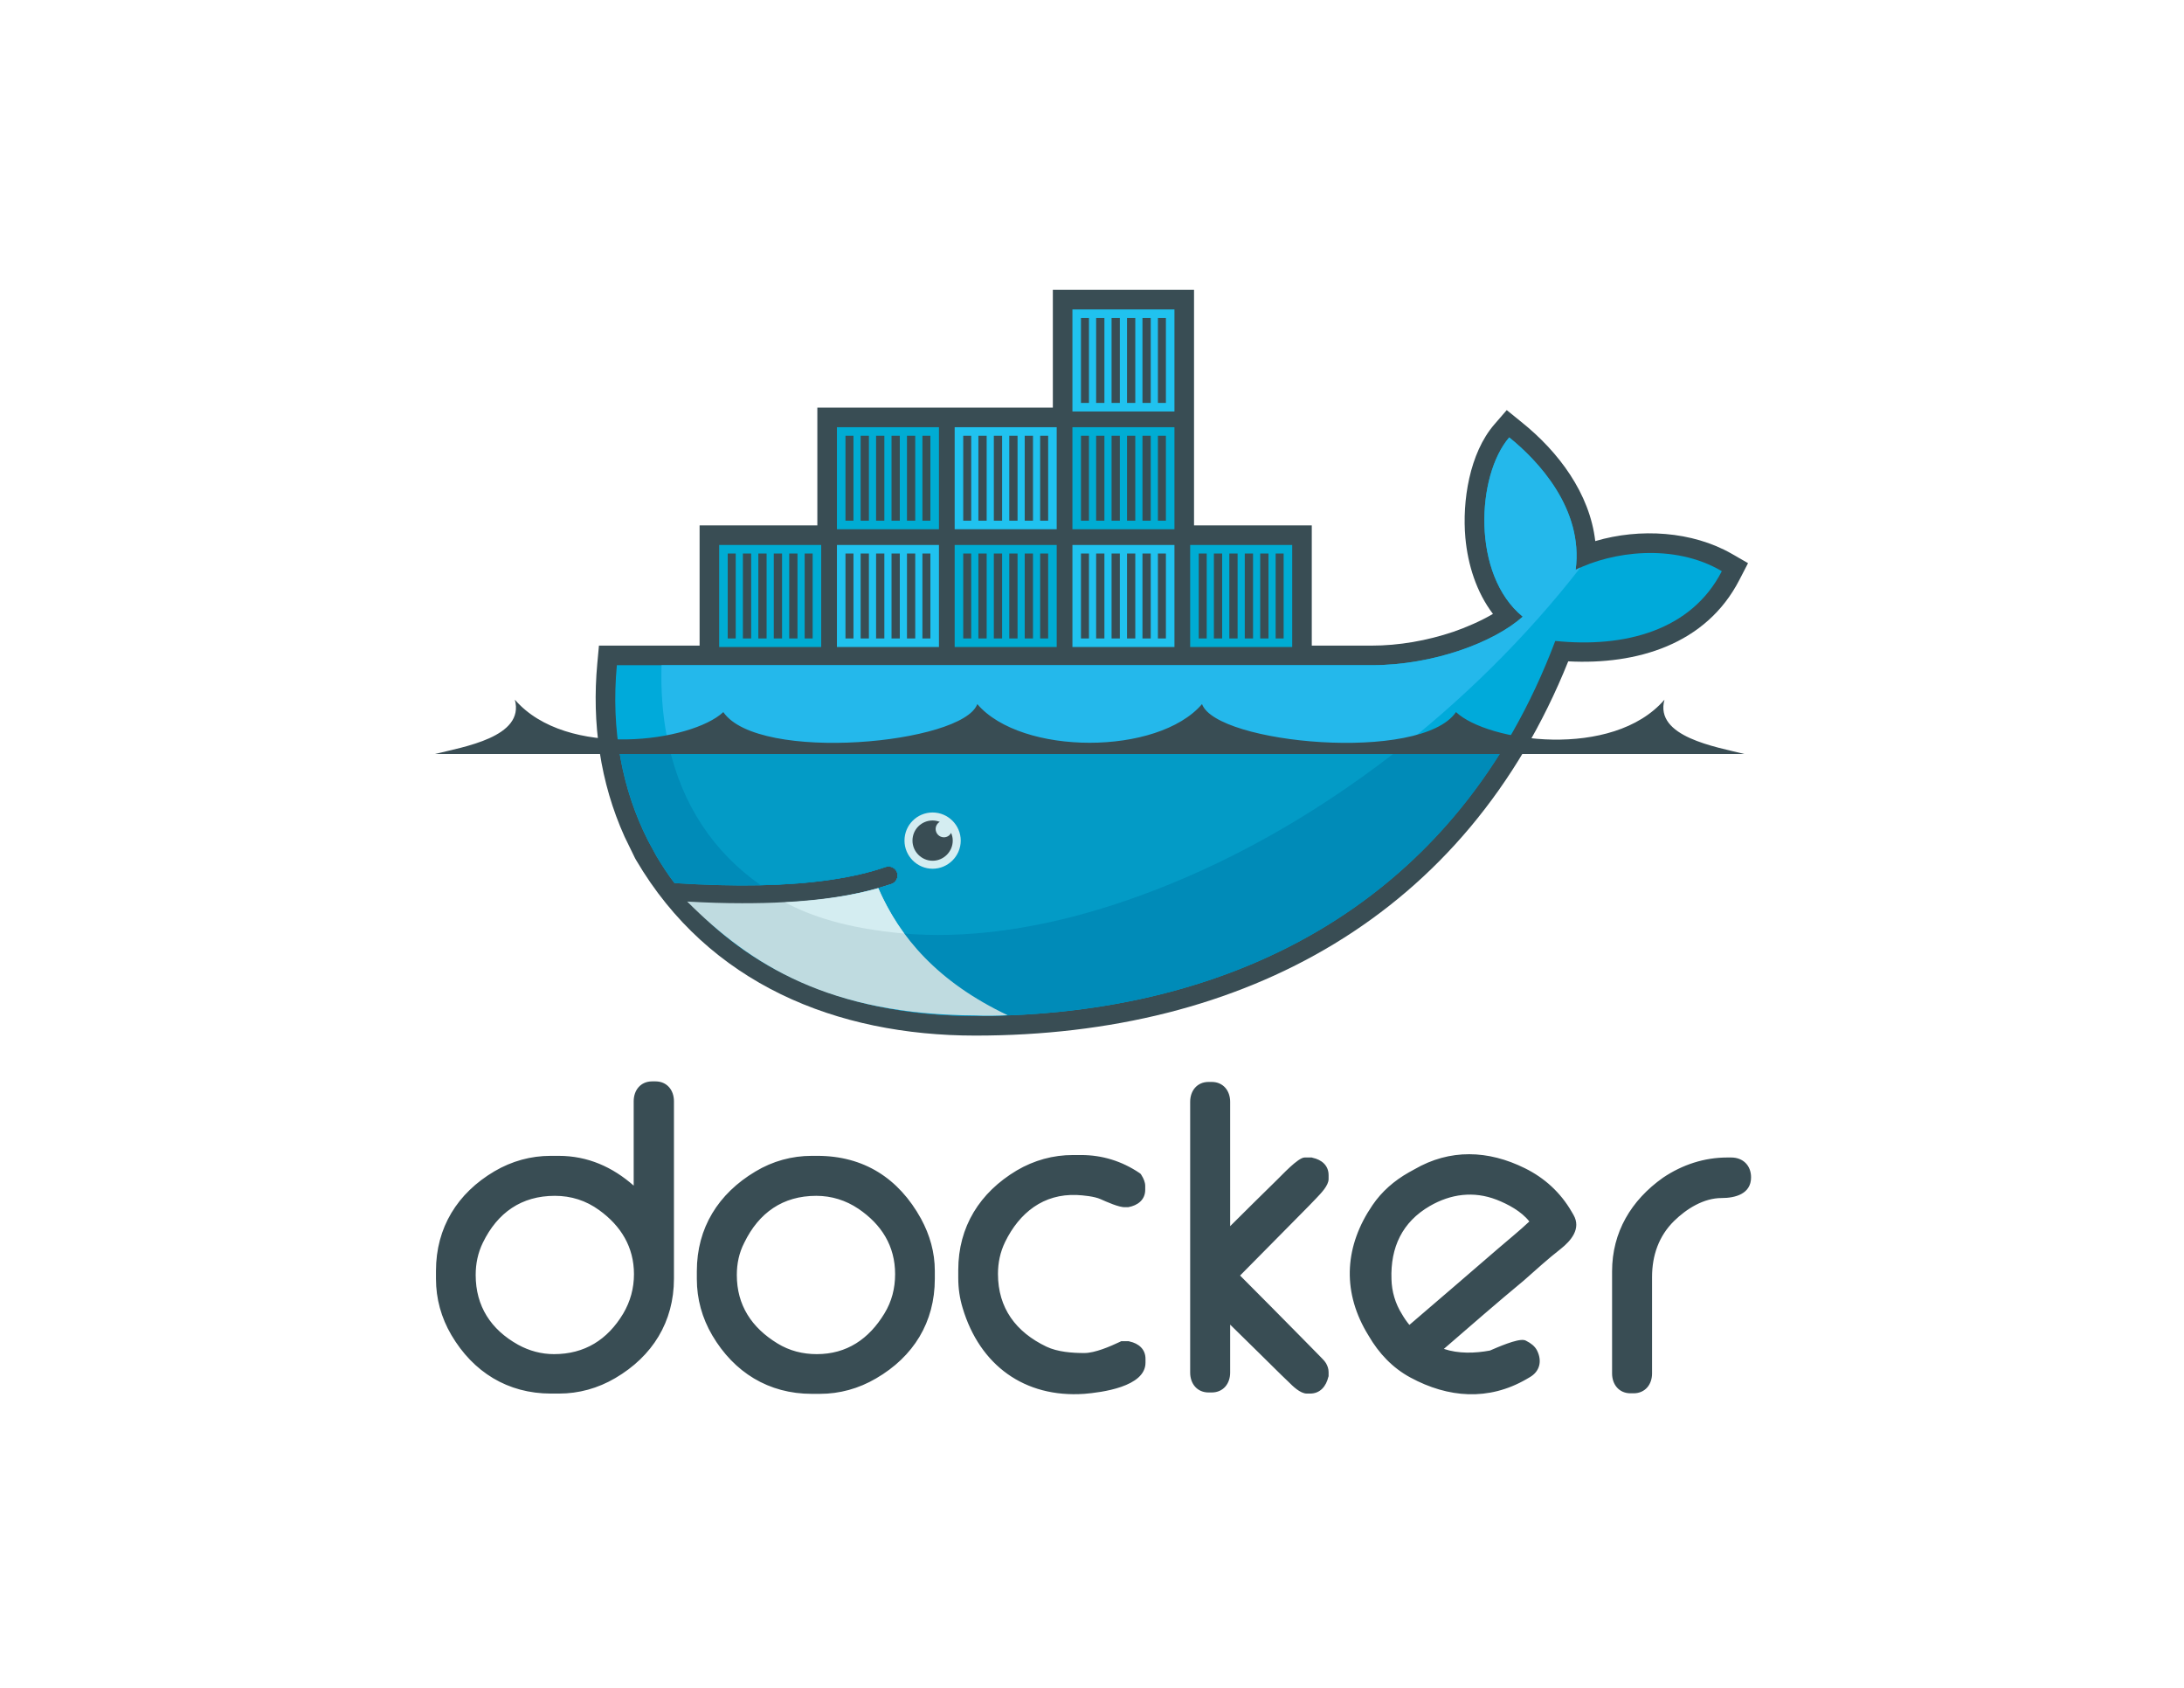 <?xml version="1.0" encoding="utf-8"?>
<!-- Generator: Adobe Illustrator 18.0.0, SVG Export Plug-In . SVG Version: 6.00 Build 0)  -->
<!DOCTYPE svg PUBLIC "-//W3C//DTD SVG 1.1//EN" "http://www.w3.org/Graphics/SVG/1.1/DTD/svg11.dtd">
<svg version="1.1" id="Layer_1" xmlns="http://www.w3.org/2000/svg" xmlns:xlink="http://www.w3.org/1999/xlink" x="0px" y="0px"
	 viewBox="0 0 792 612" enable-background="new 0 0 792 612" xml:space="preserve">
<g>
	<path id="docker_3_" fill-rule="evenodd" clip-rule="evenodd" fill="#394D54" d="M511.1,480.4c10.7-9.2,21.5-18.4,32.2-27.7
		c3.7-3.2,7.7-6.4,11.3-9.8c-2.9-3.7-7.8-6.3-11.9-7.9c-8.3-3.2-16.6-2.1-24.2,2.3c-10,5.8-14.3,15-13.9,26.5
		c0.1,4.5,1.4,8.9,3.8,12.7C509.2,477.9,510.1,479.2,511.1,480.4 M523.6,489.1c5.3,1.8,11.3,1.6,16.7,0.6c2.8-1.2,9.8-4.3,12.4-3.8
		l0.4,0.1l0.4,0.2c1.6,0.8,3.1,1.9,3.9,3.5c1.9,3.8,1,7.6-2.7,9.7l-1.2,0.7c-13.7,7.9-28.3,6.8-42-0.6c-6.5-3.5-11.5-8.8-15.2-15.2
		l-0.9-1.5c-8.8-15.3-7.6-31.3,2.3-45.8c3.4-5,7.9-8.9,13.2-11.9l2-1.1c12.9-7.5,26.8-7,40.1-0.4c7.1,3.5,12.9,8.8,16.9,15.7
		l0.7,1.2c2.9,5-0.9,9.4-4.7,12.4c-4.5,3.5-9,7.6-13.3,11.4C542.7,472.5,533.2,480.8,523.6,489.1z M626.4,419.7h1.4
		c4.3,0,7.2,2.9,7.2,7.2c0,6-5.7,7.5-10.7,7.5c-6.5,0-12.7,3.9-17.2,8.3c-5.6,5.5-8,12.6-8,20.3v35c0,4-2.5,7.2-6.7,7.2h-1.1
		c-4.2,0-6.7-3.2-6.7-7.2v-37c0-14.2,6.9-25.8,18.5-34C610.1,422.3,618,419.7,626.4,419.7z M446.1,444.6c5.6-5.6,11.3-11.2,17-16.8
		c1.6-1.5,7.6-8.1,10-8.1h2.6l0.3,0.1c3.3,0.7,5.8,2.8,5.8,6.3v1.4c0,2.4-2.8,5.2-4.4,6.9c-3.3,3.5-6.8,6.9-10.2,10.4l-17.5,17.7
		c7.5,7.5,15,15.1,22.5,22.7c2.1,2.1,4.1,4.2,6.2,6.3c0.7,0.8,1.8,1.7,2.4,2.7c0.6,1,1,2.1,1,3.3v1.5l-0.1,0.3c-0.8,3.3-2.9,6-6.6,6
		h-1.2c-2.4,0-5.1-2.7-6.7-4.3c-3.4-3.2-6.6-6.5-10-9.8l-11.1-10.9v17.4c0,4-2.5,7.2-6.7,7.2h-1.1c-4.2,0-6.7-3.2-6.7-7.2v-98.2
		c0-4,2.5-7.2,6.7-7.2h1.1c4.2,0,6.7,3.2,6.7,7.2V444.6z M399.1,434.8c-2.2-1-6.3-1.4-8.6-1.5c-12.1-0.5-20.8,6.4-26,17
		c-1.8,3.7-2.6,7.6-2.6,11.6c0,12.4,6.5,21.1,17.6,26.4c4,1.9,9.3,2.3,13.7,2.3c3.9,0,9.4-2.4,12.8-4l0.6-0.3h2.7l0.3,0.1
		c3.3,0.7,5.8,2.8,5.8,6.3v1.4c0,8.8-16.1,10.8-22.2,11.3c-21.7,1.5-37.9-10.4-44.1-31.1c-1.1-3.6-1.6-7.2-1.6-10.9v-2.9
		c0-15.7,7.8-28.1,21.2-36.1c6.3-3.7,13.2-5.6,20.4-5.6h2.9c7.7,0,14.8,2.2,21.2,6.5l0.5,0.4l0.3,0.5c0.7,1.1,1.3,2.5,1.3,3.8v1.4
		c0,3.7-2.8,5.7-6.1,6.3l-0.3,0h-0.9C406,437.9,401.1,435.7,399.1,434.8z M267.2,462.3c0,11,5.4,19.1,14.7,24.8
		c4.4,2.7,9.2,3.9,14.3,3.9c10.9,0,18.9-5.5,24.5-14.7c2.7-4.4,3.9-9.2,3.9-14.3c0-10.2-4.9-18-13.3-23.7c-4.6-3.1-9.8-4.7-15.3-4.7
		c-12.1,0-20.8,6.1-26.1,17C268,454.3,267.2,458.2,267.2,462.3z M294.4,419.1h2c16.8,0,29.5,8.1,37.6,22.8c3.2,5.9,5,12.2,5,18.9
		v2.9c0,15.7-7.7,28.2-21.3,36.1c-6.3,3.7-13.2,5.6-20.4,5.6h-2.9c-15.7,0-28.2-7.8-36.1-21.2c-3.7-6.3-5.6-13.2-5.6-20.4v-2.9
		c0-15.7,7.8-28.1,21.2-36.1C280.2,421,287.2,419.1,294.4,419.1z M172.5,462.3c0,11.3,5.5,19.8,15.4,25.3c4,2.2,8.4,3.4,13,3.4
		c11.1,0,19.4-5.2,25.1-14.7c2.6-4.4,3.9-9.2,3.9-14.3c0-9.8-4.7-17.5-12.6-23.2c-4.8-3.5-10.2-5.2-16.1-5.2
		c-12.1,0-20.8,6.1-26.1,17C173.3,454.3,172.5,458.2,172.5,462.3z M229.8,429.9v-30.6c0-4,2.5-7.2,6.7-7.2h1.2
		c4.2,0,6.7,3.2,6.7,7.2v64.3c0,15.7-7.8,28.2-21.3,36.1c-6.3,3.7-13.2,5.6-20.4,5.6h-2.9c-15.7,0-28.2-7.8-36.1-21.2
		c-3.7-6.3-5.6-13.2-5.6-20.4v-2.9c0-15.7,7.8-28.2,21.2-36.1c6.3-3.7,13.2-5.6,20.4-5.6h2.9C213.2,419.1,222.2,423.2,229.8,429.9z"
		/>
	<path id="outline_3_" fill-rule="evenodd" clip-rule="evenodd" fill="#394D54" d="M433,190.5h42.7v43.6h21.6c10,0,20.2-1.8,29.7-5
		c4.6-1.6,9.8-3.8,14.4-6.5c-6-7.9-9.1-17.8-10-27.6c-1.2-13.3,1.5-30.7,10.5-41.1l4.5-5.2l5.3,4.3c13.5,10.8,24.8,25.9,26.8,43.2
		c16.2-4.8,35.2-3.6,49.5,4.6l5.9,3.4l-3.1,6c-12.1,23.6-37.4,30.9-62.1,29.6c-37,92.1-117.4,135.7-215,135.7
		c-50.4,0-96.7-18.8-123-63.6l-0.4-0.7l-3.8-7.8c-8.9-19.7-11.9-41.3-9.9-62.8l0.6-6.5h36.5v-43.6h42.7v-42.7h85.4v-42.7H433V190.5z
		"/>
	<g id="body_colors_3_">
		<path fill="#00AADA" d="M571.4,206.6c2.9-22.2-13.8-39.7-24.1-48c-11.9,13.8-13.7,49.8,4.9,65c-10.4,9.3-32.4,17.6-54.8,17.6
			H223.7c-2.2,23.5,1.9,45.1,11.3,63.6l3.1,5.7c2,3.3,4.1,6.6,6.5,9.7c0,0,0,0,0,0c11.2,0.7,21.6,1,31.1,0.8c0,0,0,0,0,0
			c18.6-0.4,33.9-2.6,45.4-6.6c1.7-0.6,3.6,0.3,4.2,2c0.6,1.7-0.3,3.6-2,4.2c-1.5,0.5-3.1,1-4.8,1.5c0,0,0,0,0,0
			c-9.1,2.6-18.8,4.3-31.4,5.1c0.7,0-0.8,0.1-0.8,0.1c-0.4,0-1,0.1-1.4,0.1c-4.9,0.3-10.3,0.3-15.7,0.3c-6,0-11.8-0.1-18.4-0.4
			l-0.2,0.1c22.8,25.6,58.4,41,103.1,41c94.6,0,174.8-41.9,210.3-136c25.2,2.6,49.4-3.8,60.4-25.3
			C606.9,196.8,584.4,200.1,571.4,206.6z"/>
		<path fill="#24B8EB" d="M571.4,206.6c2.9-22.2-13.8-39.7-24.1-48c-11.9,13.8-13.7,49.8,4.9,65c-10.4,9.3-32.4,17.6-54.8,17.6
			H239.9c-1.1,35.9,12.2,63.2,35.8,79.7c0,0,0,0,0,0c18.6-0.4,33.9-2.6,45.4-6.6c1.7-0.6,3.6,0.3,4.2,2c0.6,1.7-0.3,3.6-2,4.2
			c-1.5,0.5-3.1,1-4.8,1.5c0,0,0,0,0,0c-9.1,2.6-19.7,4.6-32.2,5.3c0,0-0.3-0.3-0.3-0.3c32.2,16.5,78.9,16.5,132.4-4.1
			c60-23,115.8-67,154.8-117.2C572.5,206.1,571.9,206.3,571.4,206.6z"/>
		<path fill="#008BB8" d="M224.2,269.7c1.7,12.6,5.4,24.3,10.8,35.1l3.1,5.7c2,3.3,4.1,6.6,6.5,9.7c11.3,0.7,21.6,1,31.1,0.8
			c18.6-0.4,33.9-2.6,45.4-6.6c1.7-0.6,3.6,0.3,4.2,2c0.6,1.7-0.3,3.6-2,4.2c-1.5,0.5-3.1,1-4.8,1.5c0,0,0,0,0,0
			c-9.1,2.6-19.6,4.4-32.2,5.2c-0.4,0-1.2,0-1.6,0.1c-4.9,0.3-10.2,0.4-15.7,0.4c-6,0-12.1-0.1-18.6-0.4c22.8,25.6,58.7,41,103.4,41
			c81,0,151.4-30.7,192.3-98.6H224.2z"/>
		<path fill="#039BC6" d="M242.4,269.7c4.8,22.1,16.5,39.4,33.4,51.2c18.6-0.4,33.9-2.6,45.4-6.6c1.7-0.6,3.6,0.3,4.2,2
			c0.6,1.7-0.3,3.6-2,4.2c-1.5,0.5-3.1,1-4.8,1.5c0,0,0,0,0,0c-9.1,2.6-19.8,4.4-32.4,5.2c32.2,16.5,78.7,16.3,132.2-4.3
			c32.4-12.4,63.5-30.9,91.5-53.2H242.4z"/>
	</g>
	<g display="none">
		<path display="inline" fill="#394D54" d="M269.1,327.6c5.5,0,10.7-0.1,15.6-0.4c0.4,0,0.8-0.1,1.3-0.1c0,0,0,0,0,0
			c12.6-0.8,23.4-2.5,32.5-5c0,0,0,0,0,0c1.7-0.5,3.2-1,4.8-1.5c1.7-0.6,2.6-2.5,2-4.2c-0.6-1.7-2.5-2.6-4.2-2
			c-11.5,4-26.7,6.2-45.4,6.6c0,0,0,0,0,0c-9.5,0.2-19.9,0-31.1-0.8c0,0,0,0,0,0c-0.6,0-1.1-0.1-1.7-0.1c-1.8-0.1-3.4,1.2-3.5,3.1
			c-0.1,1.8,1.2,3.4,3.1,3.5c2.3,0.2,4.6,0.3,6.8,0.4c0.4,0,0.7,0,1,0l0,0C256.8,327.4,263.1,327.6,269.1,327.6z"/>
	</g>
	<g id="Containers_3_">
		<path fill-rule="evenodd" clip-rule="evenodd" fill="#00ACD3" d="M291.8,200.7h2.9v30.8h-2.9V200.7z M286.2,200.7h3v30.8h-3V200.7
			z M280.6,200.7h3v30.8h-3V200.7z M275,200.7h3v30.8h-3V200.7z M269.4,200.7h3v30.8h-3V200.7z M263.9,200.7h2.9v30.8h-2.9V200.7z
			 M260.8,197.6h37v37h-37V197.6z"/>
		<path fill-rule="evenodd" clip-rule="evenodd" fill="#00ACD3" d="M334.5,158h2.9v30.8h-2.9V158z M328.9,158h3v30.8h-3V158z
			 M323.3,158h3v30.8h-3V158z M317.7,158h3v30.8h-3V158z M312.1,158h3v30.8h-3V158z M306.6,158h2.9v30.8h-2.9V158z M303.5,154.9h37
			v37h-37V154.9z"/>
		<path fill-rule="evenodd" clip-rule="evenodd" fill="#20C2EF" d="M334.5,200.7h2.9v30.8h-2.9V200.7z M328.9,200.7h3v30.8h-3V200.7
			z M323.3,200.7h3v30.8h-3V200.7z M317.7,200.7h3v30.8h-3V200.7z M312.1,200.7h3v30.8h-3V200.7z M306.6,200.7h2.9v30.8h-2.9V200.7z
			 M303.5,197.6h37v37h-37V197.6z"/>
		<path fill-rule="evenodd" clip-rule="evenodd" fill="#00ACD3" d="M377.2,200.7h2.9v30.8h-2.9V200.7z M371.6,200.7h3v30.8h-3V200.7
			z M366,200.7h3v30.8h-3V200.7z M360.4,200.7h3v30.8h-3V200.7z M354.8,200.7h3v30.8h-3V200.7z M349.3,200.7h2.9v30.8h-2.9V200.7z
			 M346.2,197.6h37v37h-37V197.6z"/>
		<path fill-rule="evenodd" clip-rule="evenodd" fill="#20C2EF" d="M377.2,158h2.9v30.8h-2.9V158z M371.6,158h3v30.8h-3V158z
			 M366,158h3v30.8h-3V158z M360.4,158h3v30.8h-3V158z M354.8,158h3v30.8h-3V158z M349.3,158h2.9v30.8h-2.9V158z M346.2,154.9h37v37
			h-37V154.9z"/>
		<path fill-rule="evenodd" clip-rule="evenodd" fill="#20C2EF" d="M419.9,200.7h2.9v30.8h-2.9V200.7z M414.3,200.7h3v30.8h-3V200.7
			z M408.7,200.7h3v30.8h-3V200.7z M403.1,200.7h3v30.8h-3V200.7z M397.5,200.7h3v30.8h-3V200.7z M392,200.7h2.9v30.8H392V200.7z
			 M388.9,197.6h37v37h-37V197.6z"/>
		<path fill-rule="evenodd" clip-rule="evenodd" fill="#00ACD3" d="M419.9,158h2.9v30.8h-2.9V158z M414.3,158h3v30.8h-3V158z
			 M408.7,158h3v30.8h-3V158z M403.1,158h3v30.8h-3V158z M397.5,158h3v30.8h-3V158z M392,158h2.9v30.8H392V158z M388.9,154.9h37v37
			h-37V154.9z"/>
		<path fill-rule="evenodd" clip-rule="evenodd" fill="#20C2EF" d="M419.9,115.3h2.9v30.8h-2.9V115.3z M414.3,115.3h3v30.8h-3V115.3
			z M408.7,115.3h3v30.8h-3V115.3z M403.1,115.3h3v30.8h-3V115.3z M397.5,115.3h3v30.8h-3V115.3z M392,115.3h2.9v30.8H392V115.3z
			 M388.9,112.2h37v37h-37V112.2z"/>
		<path fill-rule="evenodd" clip-rule="evenodd" fill="#00ACD3" d="M462.6,200.7h2.9v30.8h-2.9V200.7z M457,200.7h3v30.8h-3V200.7z
			 M451.4,200.7h3v30.8h-3V200.7z M445.8,200.7h3v30.8h-3V200.7z M440.2,200.7h3v30.8h-3V200.7z M434.7,200.7h2.9v30.8h-2.9V200.7z
			 M431.6,197.6h37v37h-37V197.6z"/>
	</g>
	<path fill-rule="evenodd" clip-rule="evenodd" fill="#D4EDF1" d="M338.2,294.6c5.6,0,10.2,4.6,10.2,10.2c0,5.6-4.6,10.2-10.2,10.2
		c-5.6,0-10.2-4.6-10.2-10.2C328,299.1,332.6,294.6,338.2,294.6"/>
	<path fill-rule="evenodd" clip-rule="evenodd" fill="#394D54" d="M338.2,297.5c0.9,0,1.8,0.2,2.6,0.5c-0.9,0.5-1.5,1.5-1.5,2.6
		c0,1.6,1.3,3,3,3c1.1,0,2.1-0.6,2.6-1.6c0.4,0.9,0.6,1.8,0.6,2.8c0,4-3.3,7.3-7.3,7.3s-7.3-3.3-7.3-7.3
		C330.9,300.7,334.2,297.5,338.2,297.5"/>
	<path fill-rule="evenodd" clip-rule="evenodd" fill="#394D54" d="M157.7,273.4h223.6h27.7h223.6c-10.3-2.6-32.7-6.2-29-19.7
		c-18.8,21.8-64.1,15.3-75.6,4.5c-12.7,18.5-86.9,11.5-92.1-2.9c-16,18.7-65.5,18.7-81.5,0c-5.2,14.4-79.4,21.4-92.1,2.9
		c-11.4,10.7-56.8,17.2-75.6-4.5C190.4,267.3,168,270.8,157.7,273.4"/>
	<path fill="#BFDBE0" d="M365.4,368.1c-25.3-12-39.2-28.3-46.9-46.1c-9.4,2.7-20.7,4.4-33.8,5.1c-4.9,0.3-10.1,0.4-15.6,0.4
		c-6.3,0-12.9-0.2-19.9-0.6c23.2,23.2,51.7,41,104.5,41.3C357.6,368.4,361.5,368.3,365.4,368.1z"/>
	<path fill="#D4EDF1" d="M327.9,338.5c-3.5-4.7-6.9-10.7-9.4-16.4c-9.4,2.7-20.7,4.4-33.8,5.1C293.7,332,306.6,336.6,327.9,338.5z"
		/>
</g>
<g display="none">
	<path display="inline" fill="#394D54" d="M781.2,120.4c2.3,0,4.6-0.1,6.7-0.2c0.2,0,0.4,0,0.5,0c0,0,0,0,0,0
		c5.4-0.3,10.1-1.1,14-2.2c0,0,0,0,0,0c0.7-0.2,1.4-0.4,2.1-0.6c0.7-0.3,1.1-1.1,0.9-1.8c-0.3-0.7-1.1-1.1-1.8-0.9
		c-5,1.7-11.5,2.7-19.6,2.8h0c-4.1,0.1-8.6,0-13.4-0.3l0,0c-0.2,0-0.5,0-0.7,0c-0.8,0-1.5,0.5-1.5,1.3c-0.1,0.8,0.5,1.5,1.3,1.5
		c1,0.1,2,0.1,2.9,0.2c0.2,0,0.3,0,0.5,0l0,0C775.9,120.3,778.6,120.4,781.2,120.4z"/>
</g>
</svg>
